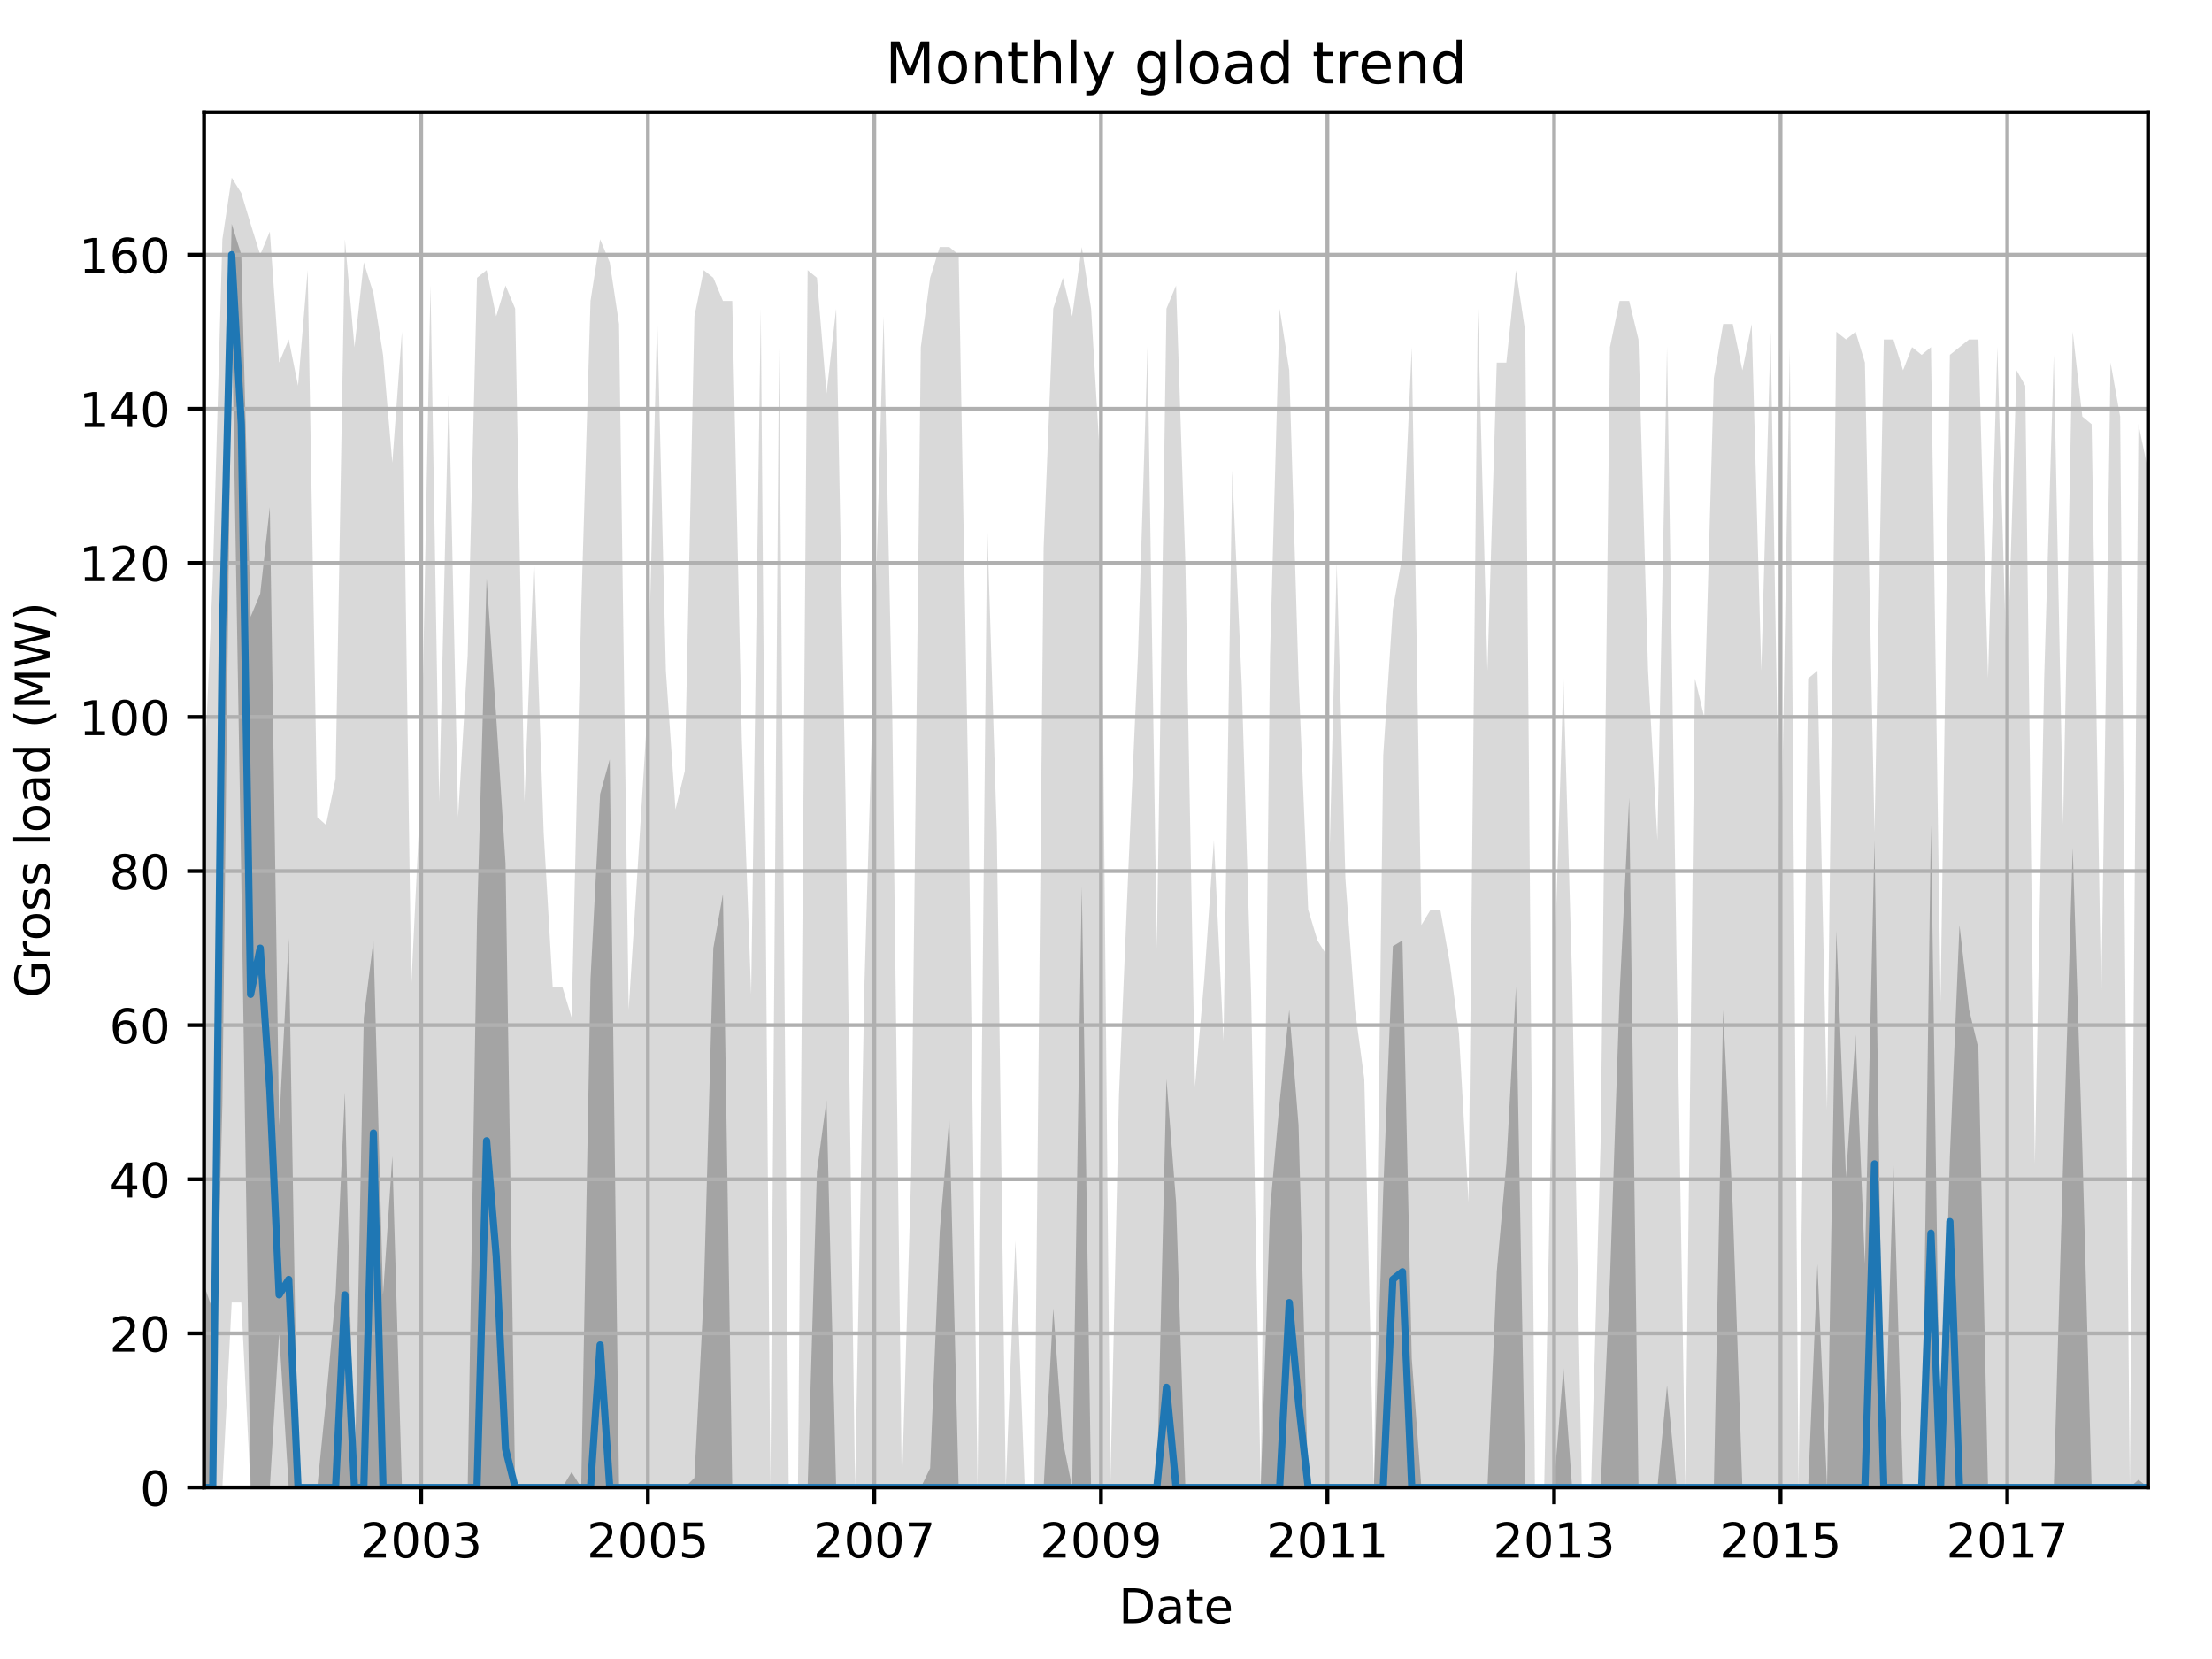 <?xml version="1.0" encoding="utf-8" standalone="no"?>
<!DOCTYPE svg PUBLIC "-//W3C//DTD SVG 1.1//EN"
  "http://www.w3.org/Graphics/SVG/1.1/DTD/svg11.dtd">
<!-- Created with matplotlib (http://matplotlib.org/) -->
<svg height="345.6pt" version="1.1" viewBox="0 0 460.8 345.6" width="460.8pt" xmlns="http://www.w3.org/2000/svg" xmlns:xlink="http://www.w3.org/1999/xlink">
 <defs>
  <style type="text/css">
*{stroke-linecap:butt;stroke-linejoin:round;}
  </style>
 </defs>
 <g id="figure_1">
  <g id="patch_1">
   <path d="M 0 345.6 
L 460.8 345.6 
L 460.8 0 
L 0 0 
z
" style="fill:none;"/>
  </g>
  <g id="axes_1">
   <g id="patch_2">
    <path d="M 42.511 309.863 
L 447.48 309.863 
L 447.48 23.365 
L 42.511 23.365 
z
" style="fill:none;"/>
   </g>
   <g id="PolyCollection_1">
    <path clip-path="url(#p9d3a739e97)" d="M 42.511 162.2 
L 42.511 309.863 
L 44.32 309.863 
L 46.323 309.863 
L 48.261 271.343 
L 50.264 271.343 
L 52.203 309.863 
L 54.205 309.863 
L 56.208 309.863 
L 58.147 309.863 
L 60.149 309.863 
L 62.088 309.863 
L 64.091 309.863 
L 66.094 309.863 
L 67.903 309.863 
L 69.905 309.863 
L 71.844 309.863 
L 73.847 309.863 
L 75.785 309.863 
L 77.788 309.863 
L 79.791 309.863 
L 81.729 309.863 
L 83.732 309.863 
L 85.67 309.863 
L 87.673 309.863 
L 89.676 309.863 
L 91.485 309.863 
L 93.488 309.863 
L 95.426 309.863 
L 97.429 309.863 
L 99.367 309.863 
L 101.37 309.863 
L 103.373 309.863 
L 105.311 309.863 
L 107.314 309.863 
L 109.252 309.863 
L 111.255 309.863 
L 113.258 309.863 
L 115.132 309.863 
L 117.135 309.863 
L 119.073 309.863 
L 121.076 309.863 
L 123.014 309.863 
L 125.017 309.863 
L 127.02 309.863 
L 128.958 309.863 
L 130.961 309.863 
L 132.899 309.863 
L 134.902 309.863 
L 136.905 309.863 
L 138.714 309.863 
L 140.717 309.863 
L 142.655 309.863 
L 144.658 309.863 
L 146.596 309.863 
L 148.599 309.863 
L 150.602 309.863 
L 152.54 309.863 
L 154.543 309.863 
L 156.481 309.863 
L 158.484 309.863 
L 160.487 309.863 
L 162.296 309.863 
L 164.299 309.863 
L 166.237 309.863 
L 168.24 309.863 
L 170.178 309.863 
L 172.181 309.863 
L 174.184 309.863 
L 176.123 309.863 
L 178.125 309.863 
L 180.064 309.863 
L 182.067 309.863 
L 184.069 309.863 
L 185.878 309.863 
L 187.881 309.863 
L 189.82 309.863 
L 191.822 309.863 
L 193.761 309.863 
L 195.764 309.863 
L 197.767 309.863 
L 199.705 309.863 
L 201.708 309.863 
L 203.646 309.863 
L 205.649 309.863 
L 207.652 309.863 
L 209.525 309.863 
L 211.528 309.863 
L 213.466 309.863 
L 215.469 309.863 
L 217.408 309.863 
L 219.41 309.863 
L 221.413 309.863 
L 223.352 309.863 
L 225.355 309.863 
L 227.293 309.863 
L 229.296 309.863 
L 231.299 309.863 
L 233.108 309.863 
L 235.11 309.863 
L 237.049 309.863 
L 239.052 309.863 
L 240.99 309.863 
L 242.993 309.863 
L 244.996 309.863 
L 246.934 309.863 
L 248.937 309.863 
L 250.875 309.863 
L 252.878 309.863 
L 254.881 309.863 
L 256.69 309.863 
L 258.693 309.863 
L 260.631 309.863 
L 262.634 309.863 
L 264.572 309.863 
L 266.575 309.863 
L 268.578 309.863 
L 270.516 309.863 
L 272.519 309.863 
L 274.457 309.863 
L 276.46 309.863 
L 278.463 309.863 
L 280.272 309.863 
L 282.275 309.863 
L 284.213 309.863 
L 286.216 309.863 
L 288.154 309.863 
L 290.157 309.863 
L 292.16 309.863 
L 294.098 309.863 
L 296.101 309.863 
L 298.04 309.863 
L 300.042 309.863 
L 302.045 309.863 
L 303.919 309.863 
L 305.922 309.863 
L 307.86 309.863 
L 309.863 309.863 
L 311.801 309.863 
L 313.804 309.863 
L 315.807 309.863 
L 317.745 309.863 
L 319.748 309.863 
L 321.686 309.863 
L 323.689 309.863 
L 325.692 309.863 
L 327.501 309.863 
L 329.504 309.863 
L 331.442 309.863 
L 333.445 309.863 
L 335.384 309.863 
L 337.386 309.863 
L 339.389 309.863 
L 341.328 309.863 
L 343.33 309.863 
L 345.269 309.863 
L 347.272 309.863 
L 349.274 309.863 
L 351.083 309.863 
L 353.086 309.863 
L 355.025 309.863 
L 357.028 309.863 
L 358.966 309.863 
L 360.969 309.863 
L 362.972 309.863 
L 364.91 309.863 
L 366.913 309.863 
L 368.851 309.863 
L 370.854 309.863 
L 372.857 309.863 
L 374.666 309.863 
L 376.669 309.863 
L 378.607 309.863 
L 380.61 309.863 
L 382.548 309.863 
L 384.551 309.863 
L 386.554 309.863 
L 388.492 309.863 
L 390.495 309.863 
L 392.433 309.863 
L 394.436 309.863 
L 396.439 309.863 
L 398.313 309.863 
L 400.315 309.863 
L 402.254 309.863 
L 404.257 309.863 
L 406.195 309.863 
L 408.198 309.863 
L 410.201 309.863 
L 412.139 309.863 
L 414.142 309.863 
L 416.08 309.863 
L 418.083 309.863 
L 420.086 309.863 
L 421.895 309.863 
L 423.898 309.863 
L 425.836 309.863 
L 427.839 309.863 
L 429.777 309.863 
L 431.78 309.863 
L 433.783 309.863 
L 435.721 309.863 
L 437.724 309.863 
L 439.662 309.863 
L 441.665 309.863 
L 443.668 309.863 
L 445.477 309.863 
L 447.48 309.863 
L 447.48 97.999 
L 447.48 97.999 
L 445.477 88.369 
L 443.668 309.863 
L 441.665 86.764 
L 439.662 75.529 
L 437.724 208.746 
L 435.721 88.369 
L 433.783 86.764 
L 431.78 69.109 
L 429.777 171.831 
L 427.839 73.924 
L 425.836 141.335 
L 423.898 242.452 
L 421.895 80.344 
L 420.086 77.134 
L 418.083 141.335 
L 416.08 72.319 
L 414.142 141.335 
L 412.139 70.714 
L 410.201 70.714 
L 408.198 72.319 
L 406.195 73.924 
L 404.257 208.746 
L 402.254 72.319 
L 400.315 73.924 
L 398.313 72.319 
L 396.439 77.134 
L 394.436 70.714 
L 392.433 70.714 
L 390.495 173.436 
L 388.492 75.529 
L 386.554 69.109 
L 384.551 70.714 
L 382.548 69.109 
L 380.61 231.217 
L 378.607 139.73 
L 376.669 141.335 
L 374.666 309.863 
L 372.857 72.319 
L 370.854 187.881 
L 368.851 69.109 
L 366.913 139.73 
L 364.91 67.503 
L 362.972 77.134 
L 360.969 67.503 
L 358.966 67.503 
L 357.028 78.739 
L 355.025 149.36 
L 353.086 141.335 
L 351.083 309.863 
L 349.274 200.721 
L 347.272 72.319 
L 345.269 175.041 
L 343.33 139.73 
L 341.328 70.714 
L 339.389 62.688 
L 337.386 62.688 
L 335.384 72.319 
L 333.445 237.637 
L 331.442 309.863 
L 329.504 309.863 
L 327.501 203.931 
L 325.692 141.335 
L 323.689 205.536 
L 321.686 309.863 
L 319.748 309.863 
L 317.745 69.109 
L 315.807 56.268 
L 313.804 75.529 
L 311.801 75.529 
L 309.863 139.73 
L 307.86 64.293 
L 305.922 250.477 
L 303.919 215.167 
L 302.045 200.721 
L 300.042 189.486 
L 298.04 189.486 
L 296.101 192.696 
L 294.098 72.319 
L 292.16 115.654 
L 290.157 126.89 
L 288.154 157.385 
L 286.216 309.863 
L 284.213 224.797 
L 282.275 210.351 
L 280.272 183.066 
L 278.463 117.26 
L 276.46 199.116 
L 274.457 195.906 
L 272.519 189.486 
L 270.516 141.335 
L 268.578 77.134 
L 266.575 64.293 
L 264.572 136.52 
L 262.634 309.863 
L 260.631 207.141 
L 258.693 142.94 
L 256.69 97.999 
L 254.881 216.772 
L 252.878 175.041 
L 250.875 203.931 
L 248.937 226.402 
L 246.934 117.26 
L 244.996 59.478 
L 242.993 64.293 
L 240.99 197.511 
L 239.052 72.319 
L 237.049 136.52 
L 235.11 179.856 
L 233.108 228.007 
L 231.299 309.863 
L 229.296 97.999 
L 227.293 64.293 
L 225.355 51.453 
L 223.352 65.898 
L 221.413 57.873 
L 219.41 64.293 
L 217.408 114.049 
L 215.469 309.863 
L 213.466 309.863 
L 211.528 258.502 
L 209.525 309.863 
L 207.652 173.436 
L 205.649 109.234 
L 203.646 309.863 
L 201.708 163.805 
L 199.705 53.058 
L 197.767 51.453 
L 195.764 51.453 
L 193.761 57.873 
L 191.822 72.319 
L 189.82 244.057 
L 187.881 309.863 
L 185.878 149.36 
L 184.069 65.898 
L 182.067 136.52 
L 180.064 205.536 
L 178.125 309.863 
L 176.123 165.411 
L 174.184 64.293 
L 172.181 81.949 
L 170.178 57.873 
L 168.24 56.268 
L 166.237 309.863 
L 164.299 309.863 
L 162.296 72.319 
L 160.487 309.863 
L 158.484 64.293 
L 156.481 207.141 
L 154.543 154.175 
L 152.54 62.688 
L 150.602 62.688 
L 148.599 57.873 
L 146.596 56.268 
L 144.658 65.898 
L 142.655 160.595 
L 140.717 168.621 
L 138.714 139.73 
L 136.905 65.898 
L 134.902 147.755 
L 132.899 179.856 
L 130.961 210.351 
L 128.958 67.503 
L 127.02 54.663 
L 125.017 49.848 
L 123.014 62.688 
L 121.076 126.89 
L 119.073 211.956 
L 117.135 205.536 
L 115.132 205.536 
L 113.258 173.436 
L 111.255 115.654 
L 109.252 167.016 
L 107.314 64.293 
L 105.311 59.478 
L 103.373 65.898 
L 101.37 56.268 
L 99.367 57.873 
L 97.429 136.52 
L 95.426 170.226 
L 93.488 80.344 
L 91.485 167.016 
L 89.676 59.478 
L 87.673 163.805 
L 85.67 205.536 
L 83.732 69.109 
L 81.729 96.394 
L 79.791 73.924 
L 77.788 61.083 
L 75.785 54.663 
L 73.847 72.319 
L 71.844 49.848 
L 69.905 162.2 
L 67.903 171.831 
L 66.094 170.226 
L 64.091 56.268 
L 62.088 80.344 
L 60.149 70.714 
L 58.147 75.529 
L 56.208 48.243 
L 54.205 53.058 
L 52.203 46.638 
L 50.264 40.218 
L 48.261 37.008 
L 46.323 49.848 
L 44.32 120.47 
L 42.511 162.2 
z
" style="fill:#808080;fill-opacity:0.3;"/>
   </g>
   <g id="PolyCollection_2">
    <path clip-path="url(#p9d3a739e97)" d="M 42.511 267.731 
L 42.511 309.863 
L 44.32 309.863 
L 46.323 230.013 
L 48.261 64.293 
L 50.264 183.066 
L 52.203 309.863 
L 54.205 309.863 
L 56.208 309.863 
L 58.147 277.763 
L 60.149 309.863 
L 62.088 309.863 
L 64.091 309.863 
L 66.094 309.863 
L 67.903 309.863 
L 69.905 309.863 
L 71.844 309.863 
L 73.847 309.863 
L 75.785 309.863 
L 77.788 309.863 
L 79.791 309.863 
L 81.729 309.863 
L 83.732 309.863 
L 85.67 309.863 
L 87.673 309.863 
L 89.676 309.863 
L 91.485 309.863 
L 93.488 309.863 
L 95.426 309.863 
L 97.429 309.863 
L 99.367 309.863 
L 101.37 309.863 
L 103.373 309.863 
L 105.311 309.863 
L 107.314 309.863 
L 109.252 309.863 
L 111.255 309.863 
L 113.258 309.863 
L 115.132 309.863 
L 117.135 309.863 
L 119.073 309.863 
L 121.076 309.863 
L 123.014 309.863 
L 125.017 309.863 
L 127.02 309.863 
L 128.958 309.863 
L 130.961 309.863 
L 132.899 309.863 
L 134.902 309.863 
L 136.905 309.863 
L 138.714 309.863 
L 140.717 309.863 
L 142.655 309.863 
L 144.658 309.863 
L 146.596 309.863 
L 148.599 309.863 
L 150.602 309.863 
L 152.54 309.863 
L 154.543 309.863 
L 156.481 309.863 
L 158.484 309.863 
L 160.487 309.863 
L 162.296 309.863 
L 164.299 309.863 
L 166.237 309.863 
L 168.24 309.863 
L 170.178 309.863 
L 172.181 309.863 
L 174.184 309.863 
L 176.123 309.863 
L 178.125 309.863 
L 180.064 309.863 
L 182.067 309.863 
L 184.069 309.863 
L 185.878 309.863 
L 187.881 309.863 
L 189.82 309.863 
L 191.822 309.863 
L 193.761 309.863 
L 195.764 309.863 
L 197.767 309.863 
L 199.705 309.863 
L 201.708 309.863 
L 203.646 309.863 
L 205.649 309.863 
L 207.652 309.863 
L 209.525 309.863 
L 211.528 309.863 
L 213.466 309.863 
L 215.469 309.863 
L 217.408 309.863 
L 219.41 309.863 
L 221.413 309.863 
L 223.352 309.863 
L 225.355 309.863 
L 227.293 309.863 
L 229.296 309.863 
L 231.299 309.863 
L 233.108 309.863 
L 235.11 309.863 
L 237.049 309.863 
L 239.052 309.863 
L 240.99 309.863 
L 242.993 309.863 
L 244.996 309.863 
L 246.934 309.863 
L 248.937 309.863 
L 250.875 309.863 
L 252.878 309.863 
L 254.881 309.863 
L 256.69 309.863 
L 258.693 309.863 
L 260.631 309.863 
L 262.634 309.863 
L 264.572 309.863 
L 266.575 309.863 
L 268.578 309.863 
L 270.516 309.863 
L 272.519 309.863 
L 274.457 309.863 
L 276.46 309.863 
L 278.463 309.863 
L 280.272 309.863 
L 282.275 309.863 
L 284.213 309.863 
L 286.216 309.863 
L 288.154 309.863 
L 290.157 309.863 
L 292.16 309.863 
L 294.098 309.863 
L 296.101 309.863 
L 298.04 309.863 
L 300.042 309.863 
L 302.045 309.863 
L 303.919 309.863 
L 305.922 309.863 
L 307.86 309.863 
L 309.863 309.863 
L 311.801 309.863 
L 313.804 309.863 
L 315.807 309.863 
L 317.745 309.863 
L 319.748 309.863 
L 321.686 309.863 
L 323.689 309.863 
L 325.692 309.863 
L 327.501 309.863 
L 329.504 309.863 
L 331.442 309.863 
L 333.445 309.863 
L 335.384 309.863 
L 337.386 309.863 
L 339.389 309.863 
L 341.328 309.863 
L 343.33 309.863 
L 345.269 309.863 
L 347.272 309.863 
L 349.274 309.863 
L 351.083 309.863 
L 353.086 309.863 
L 355.025 309.863 
L 357.028 309.863 
L 358.966 309.863 
L 360.969 309.863 
L 362.972 309.863 
L 364.91 309.863 
L 366.913 309.863 
L 368.851 309.863 
L 370.854 309.863 
L 372.857 309.863 
L 374.666 309.863 
L 376.669 309.863 
L 378.607 309.863 
L 380.61 309.863 
L 382.548 309.863 
L 384.551 309.863 
L 386.554 309.863 
L 388.492 309.863 
L 390.495 309.863 
L 392.433 309.863 
L 394.436 309.863 
L 396.439 309.863 
L 398.313 309.863 
L 400.315 309.863 
L 402.254 309.863 
L 404.257 309.863 
L 406.195 309.863 
L 408.198 309.863 
L 410.201 309.863 
L 412.139 309.863 
L 414.142 309.863 
L 416.08 309.863 
L 418.083 309.863 
L 420.086 309.863 
L 421.895 309.863 
L 423.898 309.863 
L 425.836 309.863 
L 427.839 309.863 
L 429.777 309.863 
L 431.78 309.863 
L 433.783 309.863 
L 435.721 309.863 
L 437.724 309.863 
L 439.662 309.863 
L 441.665 309.863 
L 443.668 309.863 
L 445.477 309.863 
L 447.48 309.863 
L 447.48 309.863 
L 447.48 309.863 
L 445.477 308.258 
L 443.668 309.863 
L 441.665 309.863 
L 439.662 309.863 
L 437.724 309.863 
L 435.721 309.863 
L 433.783 239.242 
L 431.78 176.646 
L 429.777 242.452 
L 427.839 309.863 
L 425.836 309.863 
L 423.898 309.863 
L 421.895 309.863 
L 420.086 309.863 
L 418.083 309.863 
L 416.08 309.863 
L 414.142 309.863 
L 412.139 218.377 
L 410.201 210.351 
L 408.198 192.696 
L 406.195 240.847 
L 404.257 309.863 
L 402.254 171.831 
L 400.315 309.863 
L 398.313 309.863 
L 396.439 309.863 
L 394.436 242.452 
L 392.433 309.863 
L 390.495 175.041 
L 388.492 263.318 
L 386.554 215.568 
L 384.551 245.261 
L 382.548 193.9 
L 380.61 309.863 
L 378.607 263.318 
L 376.669 309.863 
L 374.666 309.863 
L 372.857 309.863 
L 370.854 309.863 
L 368.851 309.863 
L 366.913 309.863 
L 364.91 309.863 
L 362.972 309.863 
L 360.969 251.681 
L 358.966 210.351 
L 357.028 309.863 
L 355.025 309.863 
L 353.086 309.863 
L 351.083 309.863 
L 349.274 309.863 
L 347.272 288.597 
L 345.269 309.863 
L 343.33 309.863 
L 341.328 309.863 
L 339.389 166.213 
L 337.386 207.141 
L 335.384 266.528 
L 333.445 309.863 
L 331.442 309.863 
L 329.504 309.863 
L 327.501 309.863 
L 325.692 284.985 
L 323.689 309.863 
L 321.686 309.863 
L 319.748 309.863 
L 317.745 309.863 
L 315.807 205.536 
L 313.804 242.452 
L 311.801 264.923 
L 309.863 309.863 
L 307.86 309.863 
L 305.922 309.863 
L 303.919 309.863 
L 302.045 309.863 
L 300.042 309.863 
L 298.04 309.863 
L 296.101 309.863 
L 294.098 282.979 
L 292.16 195.906 
L 290.157 197.11 
L 288.154 248.07 
L 286.216 309.863 
L 284.213 309.863 
L 282.275 309.863 
L 280.272 309.863 
L 278.463 309.863 
L 276.46 309.863 
L 274.457 309.863 
L 272.519 309.863 
L 270.516 234.427 
L 268.578 210.351 
L 266.575 229.612 
L 264.572 252.082 
L 262.634 309.863 
L 260.631 309.863 
L 258.693 309.863 
L 256.69 309.863 
L 254.881 309.863 
L 252.878 309.863 
L 250.875 309.863 
L 248.937 309.863 
L 246.934 309.863 
L 244.996 250.477 
L 242.993 224.797 
L 240.99 309.863 
L 239.052 309.863 
L 237.049 309.863 
L 235.11 309.863 
L 233.108 309.863 
L 231.299 309.863 
L 229.296 309.863 
L 227.293 309.863 
L 225.355 184.671 
L 223.352 309.863 
L 221.413 300.233 
L 219.41 272.546 
L 217.408 309.863 
L 215.469 309.863 
L 213.466 309.863 
L 211.528 309.863 
L 209.525 309.863 
L 207.652 309.863 
L 205.649 309.863 
L 203.646 309.863 
L 201.708 309.863 
L 199.705 309.863 
L 197.767 232.822 
L 195.764 256.496 
L 193.761 305.851 
L 191.822 309.863 
L 189.82 309.863 
L 187.881 309.863 
L 185.878 309.863 
L 184.069 309.863 
L 182.067 309.863 
L 180.064 309.863 
L 178.125 309.863 
L 176.123 309.863 
L 174.184 309.863 
L 172.181 229.211 
L 170.178 244.057 
L 168.24 309.863 
L 166.237 309.863 
L 164.299 309.863 
L 162.296 309.863 
L 160.487 309.863 
L 158.484 309.863 
L 156.481 309.863 
L 154.543 309.863 
L 152.54 309.863 
L 150.602 186.276 
L 148.599 197.511 
L 146.596 269.738 
L 144.658 307.857 
L 142.655 309.863 
L 140.717 309.863 
L 138.714 309.863 
L 136.905 309.863 
L 134.902 309.863 
L 132.899 309.863 
L 130.961 309.863 
L 128.958 309.863 
L 127.02 158.188 
L 125.017 165.411 
L 123.014 203.931 
L 121.076 309.863 
L 119.073 306.653 
L 117.135 309.863 
L 115.132 309.863 
L 113.258 309.863 
L 111.255 309.863 
L 109.252 309.863 
L 107.314 309.863 
L 105.311 179.856 
L 103.373 149.36 
L 101.37 120.47 
L 99.367 191.894 
L 97.429 309.863 
L 95.426 309.863 
L 93.488 309.863 
L 91.485 309.863 
L 89.676 309.863 
L 87.673 309.863 
L 85.67 309.863 
L 83.732 309.863 
L 81.729 240.847 
L 79.791 269.738 
L 77.788 195.906 
L 75.785 211.956 
L 73.847 309.863 
L 71.844 227.606 
L 69.905 269.738 
L 67.903 291.807 
L 66.094 309.863 
L 64.091 309.863 
L 62.088 309.863 
L 60.149 195.505 
L 58.147 234.427 
L 56.208 105.623 
L 54.205 123.68 
L 52.203 128.495 
L 50.264 53.058 
L 48.261 46.638 
L 46.323 125.285 
L 44.32 272.948 
L 42.511 267.731 
z
" style="fill:#808080;fill-opacity:0.6;"/>
   </g>
   <g id="matplotlib.axis_1">
    <g id="xtick_1">
     <g id="line2d_1">
      <path clip-path="url(#p9d3a739e97)" d="M 87.737 309.863 
L 87.737 23.365 
" style="fill:none;stroke:#b0b0b0;stroke-linecap:square;stroke-width:0.8;"/>
     </g>
     <g id="line2d_2">
      <defs>
       <path d="M 0 0 
L 0 3.5 
" id="m245775c406" style="stroke:#000000;stroke-width:0.8;"/>
      </defs>
      <g>
       <use style="stroke:#000000;stroke-width:0.8;" x="87.737" xlink:href="#m245775c406" y="309.863"/>
      </g>
     </g>
     <g id="text_1">
      <!-- 2003 -->
      <defs>
       <path d="M 19.188 8.297 
L 53.609 8.297 
L 53.609 0 
L 7.328 0 
L 7.328 8.297 
Q 12.938 14.109 22.625 23.891 
Q 32.328 33.688 34.812 36.531 
Q 39.547 41.844 41.422 45.531 
Q 43.312 49.219 43.312 52.781 
Q 43.312 58.594 39.234 62.25 
Q 35.156 65.922 28.609 65.922 
Q 23.969 65.922 18.812 64.312 
Q 13.672 62.703 7.812 59.422 
L 7.812 69.391 
Q 13.766 71.781 18.938 73 
Q 24.125 74.219 28.422 74.219 
Q 39.75 74.219 46.484 68.547 
Q 53.219 62.891 53.219 53.422 
Q 53.219 48.922 51.531 44.891 
Q 49.859 40.875 45.406 35.406 
Q 44.188 33.984 37.641 27.219 
Q 31.109 20.453 19.188 8.297 
z
" id="DejaVuSans-32"/>
       <path d="M 31.781 66.406 
Q 24.172 66.406 20.328 58.906 
Q 16.5 51.422 16.5 36.375 
Q 16.5 21.391 20.328 13.891 
Q 24.172 6.391 31.781 6.391 
Q 39.453 6.391 43.281 13.891 
Q 47.125 21.391 47.125 36.375 
Q 47.125 51.422 43.281 58.906 
Q 39.453 66.406 31.781 66.406 
z
M 31.781 74.219 
Q 44.047 74.219 50.516 64.516 
Q 56.984 54.828 56.984 36.375 
Q 56.984 17.969 50.516 8.266 
Q 44.047 -1.422 31.781 -1.422 
Q 19.531 -1.422 13.062 8.266 
Q 6.594 17.969 6.594 36.375 
Q 6.594 54.828 13.062 64.516 
Q 19.531 74.219 31.781 74.219 
z
" id="DejaVuSans-30"/>
       <path d="M 40.578 39.312 
Q 47.656 37.797 51.625 33 
Q 55.609 28.219 55.609 21.188 
Q 55.609 10.406 48.188 4.484 
Q 40.766 -1.422 27.094 -1.422 
Q 22.516 -1.422 17.656 -0.516 
Q 12.797 0.391 7.625 2.203 
L 7.625 11.719 
Q 11.719 9.328 16.594 8.109 
Q 21.484 6.891 26.812 6.891 
Q 36.078 6.891 40.938 10.547 
Q 45.797 14.203 45.797 21.188 
Q 45.797 27.641 41.281 31.266 
Q 36.766 34.906 28.719 34.906 
L 20.219 34.906 
L 20.219 43.016 
L 29.109 43.016 
Q 36.375 43.016 40.234 45.922 
Q 44.094 48.828 44.094 54.297 
Q 44.094 59.906 40.109 62.906 
Q 36.141 65.922 28.719 65.922 
Q 24.656 65.922 20.016 65.031 
Q 15.375 64.156 9.812 62.312 
L 9.812 71.094 
Q 15.438 72.656 20.344 73.438 
Q 25.25 74.219 29.594 74.219 
Q 40.828 74.219 47.359 69.109 
Q 53.906 64.016 53.906 55.328 
Q 53.906 49.266 50.438 45.094 
Q 46.969 40.922 40.578 39.312 
z
" id="DejaVuSans-33"/>
      </defs>
      <g transform="translate(75.012 324.462)scale(0.1 -0.1)">
       <use xlink:href="#DejaVuSans-32"/>
       <use x="63.623" xlink:href="#DejaVuSans-30"/>
       <use x="127.246" xlink:href="#DejaVuSans-30"/>
       <use x="190.869" xlink:href="#DejaVuSans-33"/>
      </g>
     </g>
    </g>
    <g id="xtick_2">
     <g id="line2d_3">
      <path clip-path="url(#p9d3a739e97)" d="M 134.967 309.863 
L 134.967 23.365 
" style="fill:none;stroke:#b0b0b0;stroke-linecap:square;stroke-width:0.8;"/>
     </g>
     <g id="line2d_4">
      <g>
       <use style="stroke:#000000;stroke-width:0.8;" x="134.967" xlink:href="#m245775c406" y="309.863"/>
      </g>
     </g>
     <g id="text_2">
      <!-- 2005 -->
      <defs>
       <path d="M 10.797 72.906 
L 49.516 72.906 
L 49.516 64.594 
L 19.828 64.594 
L 19.828 46.734 
Q 21.969 47.469 24.109 47.828 
Q 26.266 48.188 28.422 48.188 
Q 40.625 48.188 47.75 41.5 
Q 54.891 34.812 54.891 23.391 
Q 54.891 11.625 47.562 5.094 
Q 40.234 -1.422 26.906 -1.422 
Q 22.312 -1.422 17.547 -0.641 
Q 12.797 0.141 7.719 1.703 
L 7.719 11.625 
Q 12.109 9.234 16.797 8.062 
Q 21.484 6.891 26.703 6.891 
Q 35.156 6.891 40.078 11.328 
Q 45.016 15.766 45.016 23.391 
Q 45.016 31 40.078 35.438 
Q 35.156 39.891 26.703 39.891 
Q 22.75 39.891 18.812 39.016 
Q 14.891 38.141 10.797 36.281 
z
" id="DejaVuSans-35"/>
      </defs>
      <g transform="translate(122.242 324.462)scale(0.1 -0.1)">
       <use xlink:href="#DejaVuSans-32"/>
       <use x="63.623" xlink:href="#DejaVuSans-30"/>
       <use x="127.246" xlink:href="#DejaVuSans-30"/>
       <use x="190.869" xlink:href="#DejaVuSans-35"/>
      </g>
     </g>
    </g>
    <g id="xtick_3">
     <g id="line2d_5">
      <path clip-path="url(#p9d3a739e97)" d="M 182.131 309.863 
L 182.131 23.365 
" style="fill:none;stroke:#b0b0b0;stroke-linecap:square;stroke-width:0.8;"/>
     </g>
     <g id="line2d_6">
      <g>
       <use style="stroke:#000000;stroke-width:0.8;" x="182.131" xlink:href="#m245775c406" y="309.863"/>
      </g>
     </g>
     <g id="text_3">
      <!-- 2007 -->
      <defs>
       <path d="M 8.203 72.906 
L 55.078 72.906 
L 55.078 68.703 
L 28.609 0 
L 18.312 0 
L 43.219 64.594 
L 8.203 64.594 
z
" id="DejaVuSans-37"/>
      </defs>
      <g transform="translate(169.406 324.462)scale(0.1 -0.1)">
       <use xlink:href="#DejaVuSans-32"/>
       <use x="63.623" xlink:href="#DejaVuSans-30"/>
       <use x="127.246" xlink:href="#DejaVuSans-30"/>
       <use x="190.869" xlink:href="#DejaVuSans-37"/>
      </g>
     </g>
    </g>
    <g id="xtick_4">
     <g id="line2d_7">
      <path clip-path="url(#p9d3a739e97)" d="M 229.36 309.863 
L 229.36 23.365 
" style="fill:none;stroke:#b0b0b0;stroke-linecap:square;stroke-width:0.8;"/>
     </g>
     <g id="line2d_8">
      <g>
       <use style="stroke:#000000;stroke-width:0.8;" x="229.36" xlink:href="#m245775c406" y="309.863"/>
      </g>
     </g>
     <g id="text_4">
      <!-- 2009 -->
      <defs>
       <path d="M 10.984 1.516 
L 10.984 10.5 
Q 14.703 8.734 18.5 7.812 
Q 22.312 6.891 25.984 6.891 
Q 35.75 6.891 40.891 13.453 
Q 46.047 20.016 46.781 33.406 
Q 43.953 29.203 39.594 26.953 
Q 35.25 24.703 29.984 24.703 
Q 19.047 24.703 12.672 31.312 
Q 6.297 37.938 6.297 49.422 
Q 6.297 60.641 12.938 67.422 
Q 19.578 74.219 30.609 74.219 
Q 43.266 74.219 49.922 64.516 
Q 56.594 54.828 56.594 36.375 
Q 56.594 19.141 48.406 8.859 
Q 40.234 -1.422 26.422 -1.422 
Q 22.703 -1.422 18.891 -0.688 
Q 15.094 0.047 10.984 1.516 
z
M 30.609 32.422 
Q 37.25 32.422 41.125 36.953 
Q 45.016 41.5 45.016 49.422 
Q 45.016 57.281 41.125 61.844 
Q 37.25 66.406 30.609 66.406 
Q 23.969 66.406 20.094 61.844 
Q 16.219 57.281 16.219 49.422 
Q 16.219 41.5 20.094 36.953 
Q 23.969 32.422 30.609 32.422 
z
" id="DejaVuSans-39"/>
      </defs>
      <g transform="translate(216.635 324.462)scale(0.1 -0.1)">
       <use xlink:href="#DejaVuSans-32"/>
       <use x="63.623" xlink:href="#DejaVuSans-30"/>
       <use x="127.246" xlink:href="#DejaVuSans-30"/>
       <use x="190.869" xlink:href="#DejaVuSans-39"/>
      </g>
     </g>
    </g>
    <g id="xtick_5">
     <g id="line2d_9">
      <path clip-path="url(#p9d3a739e97)" d="M 276.525 309.863 
L 276.525 23.365 
" style="fill:none;stroke:#b0b0b0;stroke-linecap:square;stroke-width:0.8;"/>
     </g>
     <g id="line2d_10">
      <g>
       <use style="stroke:#000000;stroke-width:0.8;" x="276.525" xlink:href="#m245775c406" y="309.863"/>
      </g>
     </g>
     <g id="text_5">
      <!-- 2011 -->
      <defs>
       <path d="M 12.406 8.297 
L 28.516 8.297 
L 28.516 63.922 
L 10.984 60.406 
L 10.984 69.391 
L 28.422 72.906 
L 38.281 72.906 
L 38.281 8.297 
L 54.391 8.297 
L 54.391 0 
L 12.406 0 
z
" id="DejaVuSans-31"/>
      </defs>
      <g transform="translate(263.8 324.462)scale(0.1 -0.1)">
       <use xlink:href="#DejaVuSans-32"/>
       <use x="63.623" xlink:href="#DejaVuSans-30"/>
       <use x="127.246" xlink:href="#DejaVuSans-31"/>
       <use x="190.869" xlink:href="#DejaVuSans-31"/>
      </g>
     </g>
    </g>
    <g id="xtick_6">
     <g id="line2d_11">
      <path clip-path="url(#p9d3a739e97)" d="M 323.754 309.863 
L 323.754 23.365 
" style="fill:none;stroke:#b0b0b0;stroke-linecap:square;stroke-width:0.8;"/>
     </g>
     <g id="line2d_12">
      <g>
       <use style="stroke:#000000;stroke-width:0.8;" x="323.754" xlink:href="#m245775c406" y="309.863"/>
      </g>
     </g>
     <g id="text_6">
      <!-- 2013 -->
      <g transform="translate(311.029 324.462)scale(0.1 -0.1)">
       <use xlink:href="#DejaVuSans-32"/>
       <use x="63.623" xlink:href="#DejaVuSans-30"/>
       <use x="127.246" xlink:href="#DejaVuSans-31"/>
       <use x="190.869" xlink:href="#DejaVuSans-33"/>
      </g>
     </g>
    </g>
    <g id="xtick_7">
     <g id="line2d_13">
      <path clip-path="url(#p9d3a739e97)" d="M 370.918 309.863 
L 370.918 23.365 
" style="fill:none;stroke:#b0b0b0;stroke-linecap:square;stroke-width:0.8;"/>
     </g>
     <g id="line2d_14">
      <g>
       <use style="stroke:#000000;stroke-width:0.8;" x="370.918" xlink:href="#m245775c406" y="309.863"/>
      </g>
     </g>
     <g id="text_7">
      <!-- 2015 -->
      <g transform="translate(358.193 324.462)scale(0.1 -0.1)">
       <use xlink:href="#DejaVuSans-32"/>
       <use x="63.623" xlink:href="#DejaVuSans-30"/>
       <use x="127.246" xlink:href="#DejaVuSans-31"/>
       <use x="190.869" xlink:href="#DejaVuSans-35"/>
      </g>
     </g>
    </g>
    <g id="xtick_8">
     <g id="line2d_15">
      <path clip-path="url(#p9d3a739e97)" d="M 418.148 309.863 
L 418.148 23.365 
" style="fill:none;stroke:#b0b0b0;stroke-linecap:square;stroke-width:0.8;"/>
     </g>
     <g id="line2d_16">
      <g>
       <use style="stroke:#000000;stroke-width:0.8;" x="418.148" xlink:href="#m245775c406" y="309.863"/>
      </g>
     </g>
     <g id="text_8">
      <!-- 2017 -->
      <g transform="translate(405.423 324.462)scale(0.1 -0.1)">
       <use xlink:href="#DejaVuSans-32"/>
       <use x="63.623" xlink:href="#DejaVuSans-30"/>
       <use x="127.246" xlink:href="#DejaVuSans-31"/>
       <use x="190.869" xlink:href="#DejaVuSans-37"/>
      </g>
     </g>
    </g>
    <g id="text_9">
     <!-- Date -->
     <defs>
      <path d="M 19.672 64.797 
L 19.672 8.109 
L 31.594 8.109 
Q 46.688 8.109 53.688 14.938 
Q 60.688 21.781 60.688 36.531 
Q 60.688 51.172 53.688 57.984 
Q 46.688 64.797 31.594 64.797 
z
M 9.812 72.906 
L 30.078 72.906 
Q 51.266 72.906 61.172 64.094 
Q 71.094 55.281 71.094 36.531 
Q 71.094 17.672 61.125 8.828 
Q 51.172 0 30.078 0 
L 9.812 0 
z
" id="DejaVuSans-44"/>
      <path d="M 34.281 27.484 
Q 23.391 27.484 19.188 25 
Q 14.984 22.516 14.984 16.5 
Q 14.984 11.719 18.141 8.906 
Q 21.297 6.109 26.703 6.109 
Q 34.188 6.109 38.703 11.406 
Q 43.219 16.703 43.219 25.484 
L 43.219 27.484 
z
M 52.203 31.203 
L 52.203 0 
L 43.219 0 
L 43.219 8.297 
Q 40.141 3.328 35.547 0.953 
Q 30.953 -1.422 24.312 -1.422 
Q 15.922 -1.422 10.953 3.297 
Q 6 8.016 6 15.922 
Q 6 25.141 12.172 29.828 
Q 18.359 34.516 30.609 34.516 
L 43.219 34.516 
L 43.219 35.406 
Q 43.219 41.609 39.141 45 
Q 35.062 48.391 27.688 48.391 
Q 23 48.391 18.547 47.266 
Q 14.109 46.141 10.016 43.891 
L 10.016 52.203 
Q 14.938 54.109 19.578 55.047 
Q 24.219 56 28.609 56 
Q 40.484 56 46.344 49.844 
Q 52.203 43.703 52.203 31.203 
z
" id="DejaVuSans-61"/>
      <path d="M 18.312 70.219 
L 18.312 54.688 
L 36.812 54.688 
L 36.812 47.703 
L 18.312 47.703 
L 18.312 18.016 
Q 18.312 11.328 20.141 9.422 
Q 21.969 7.516 27.594 7.516 
L 36.812 7.516 
L 36.812 0 
L 27.594 0 
Q 17.188 0 13.234 3.875 
Q 9.281 7.766 9.281 18.016 
L 9.281 47.703 
L 2.688 47.703 
L 2.688 54.688 
L 9.281 54.688 
L 9.281 70.219 
z
" id="DejaVuSans-74"/>
      <path d="M 56.203 29.594 
L 56.203 25.203 
L 14.891 25.203 
Q 15.484 15.922 20.484 11.062 
Q 25.484 6.203 34.422 6.203 
Q 39.594 6.203 44.453 7.469 
Q 49.312 8.734 54.109 11.281 
L 54.109 2.781 
Q 49.266 0.734 44.188 -0.344 
Q 39.109 -1.422 33.891 -1.422 
Q 20.797 -1.422 13.156 6.188 
Q 5.516 13.812 5.516 26.812 
Q 5.516 40.234 12.766 48.109 
Q 20.016 56 32.328 56 
Q 43.359 56 49.781 48.891 
Q 56.203 41.797 56.203 29.594 
z
M 47.219 32.234 
Q 47.125 39.594 43.094 43.984 
Q 39.062 48.391 32.422 48.391 
Q 24.906 48.391 20.391 44.141 
Q 15.875 39.891 15.188 32.172 
z
" id="DejaVuSans-65"/>
     </defs>
     <g transform="translate(233.045 338.14)scale(0.1 -0.1)">
      <use xlink:href="#DejaVuSans-44"/>
      <use x="77.002" xlink:href="#DejaVuSans-61"/>
      <use x="138.281" xlink:href="#DejaVuSans-74"/>
      <use x="177.49" xlink:href="#DejaVuSans-65"/>
     </g>
    </g>
   </g>
   <g id="matplotlib.axis_2">
    <g id="ytick_1">
     <g id="line2d_17">
      <path clip-path="url(#p9d3a739e97)" d="M 42.511 309.863 
L 447.48 309.863 
" style="fill:none;stroke:#b0b0b0;stroke-linecap:square;stroke-width:0.8;"/>
     </g>
     <g id="line2d_18">
      <defs>
       <path d="M 0 0 
L -3.5 0 
" id="m484643f6dc" style="stroke:#000000;stroke-width:0.8;"/>
      </defs>
      <g>
       <use style="stroke:#000000;stroke-width:0.8;" x="42.511" xlink:href="#m484643f6dc" y="309.863"/>
      </g>
     </g>
     <g id="text_10">
      <!-- 0 -->
      <g transform="translate(29.149 313.663)scale(0.1 -0.1)">
       <use xlink:href="#DejaVuSans-30"/>
      </g>
     </g>
    </g>
    <g id="ytick_2">
     <g id="line2d_19">
      <path clip-path="url(#p9d3a739e97)" d="M 42.511 277.763 
L 447.48 277.763 
" style="fill:none;stroke:#b0b0b0;stroke-linecap:square;stroke-width:0.8;"/>
     </g>
     <g id="line2d_20">
      <g>
       <use style="stroke:#000000;stroke-width:0.8;" x="42.511" xlink:href="#m484643f6dc" y="277.763"/>
      </g>
     </g>
     <g id="text_11">
      <!-- 20 -->
      <g transform="translate(22.786 281.562)scale(0.1 -0.1)">
       <use xlink:href="#DejaVuSans-32"/>
       <use x="63.623" xlink:href="#DejaVuSans-30"/>
      </g>
     </g>
    </g>
    <g id="ytick_3">
     <g id="line2d_21">
      <path clip-path="url(#p9d3a739e97)" d="M 42.511 245.662 
L 447.48 245.662 
" style="fill:none;stroke:#b0b0b0;stroke-linecap:square;stroke-width:0.8;"/>
     </g>
     <g id="line2d_22">
      <g>
       <use style="stroke:#000000;stroke-width:0.8;" x="42.511" xlink:href="#m484643f6dc" y="245.662"/>
      </g>
     </g>
     <g id="text_12">
      <!-- 40 -->
      <defs>
       <path d="M 37.797 64.312 
L 12.891 25.391 
L 37.797 25.391 
z
M 35.203 72.906 
L 47.609 72.906 
L 47.609 25.391 
L 58.016 25.391 
L 58.016 17.188 
L 47.609 17.188 
L 47.609 0 
L 37.797 0 
L 37.797 17.188 
L 4.891 17.188 
L 4.891 26.703 
z
" id="DejaVuSans-34"/>
      </defs>
      <g transform="translate(22.786 249.461)scale(0.1 -0.1)">
       <use xlink:href="#DejaVuSans-34"/>
       <use x="63.623" xlink:href="#DejaVuSans-30"/>
      </g>
     </g>
    </g>
    <g id="ytick_4">
     <g id="line2d_23">
      <path clip-path="url(#p9d3a739e97)" d="M 42.511 213.561 
L 447.48 213.561 
" style="fill:none;stroke:#b0b0b0;stroke-linecap:square;stroke-width:0.8;"/>
     </g>
     <g id="line2d_24">
      <g>
       <use style="stroke:#000000;stroke-width:0.8;" x="42.511" xlink:href="#m484643f6dc" y="213.561"/>
      </g>
     </g>
     <g id="text_13">
      <!-- 60 -->
      <defs>
       <path d="M 33.016 40.375 
Q 26.375 40.375 22.484 35.828 
Q 18.609 31.297 18.609 23.391 
Q 18.609 15.531 22.484 10.953 
Q 26.375 6.391 33.016 6.391 
Q 39.656 6.391 43.531 10.953 
Q 47.406 15.531 47.406 23.391 
Q 47.406 31.297 43.531 35.828 
Q 39.656 40.375 33.016 40.375 
z
M 52.594 71.297 
L 52.594 62.312 
Q 48.875 64.062 45.094 64.984 
Q 41.312 65.922 37.594 65.922 
Q 27.828 65.922 22.672 59.328 
Q 17.531 52.734 16.797 39.406 
Q 19.672 43.656 24.016 45.922 
Q 28.375 48.188 33.594 48.188 
Q 44.578 48.188 50.953 41.516 
Q 57.328 34.859 57.328 23.391 
Q 57.328 12.156 50.688 5.359 
Q 44.047 -1.422 33.016 -1.422 
Q 20.359 -1.422 13.672 8.266 
Q 6.984 17.969 6.984 36.375 
Q 6.984 53.656 15.188 63.938 
Q 23.391 74.219 37.203 74.219 
Q 40.922 74.219 44.703 73.484 
Q 48.484 72.75 52.594 71.297 
z
" id="DejaVuSans-36"/>
      </defs>
      <g transform="translate(22.786 217.361)scale(0.1 -0.1)">
       <use xlink:href="#DejaVuSans-36"/>
       <use x="63.623" xlink:href="#DejaVuSans-30"/>
      </g>
     </g>
    </g>
    <g id="ytick_5">
     <g id="line2d_25">
      <path clip-path="url(#p9d3a739e97)" d="M 42.511 181.461 
L 447.48 181.461 
" style="fill:none;stroke:#b0b0b0;stroke-linecap:square;stroke-width:0.8;"/>
     </g>
     <g id="line2d_26">
      <g>
       <use style="stroke:#000000;stroke-width:0.8;" x="42.511" xlink:href="#m484643f6dc" y="181.461"/>
      </g>
     </g>
     <g id="text_14">
      <!-- 80 -->
      <defs>
       <path d="M 31.781 34.625 
Q 24.75 34.625 20.719 30.859 
Q 16.703 27.094 16.703 20.516 
Q 16.703 13.922 20.719 10.156 
Q 24.75 6.391 31.781 6.391 
Q 38.812 6.391 42.859 10.172 
Q 46.922 13.969 46.922 20.516 
Q 46.922 27.094 42.891 30.859 
Q 38.875 34.625 31.781 34.625 
z
M 21.922 38.812 
Q 15.578 40.375 12.031 44.719 
Q 8.5 49.078 8.5 55.328 
Q 8.5 64.062 14.719 69.141 
Q 20.953 74.219 31.781 74.219 
Q 42.672 74.219 48.875 69.141 
Q 55.078 64.062 55.078 55.328 
Q 55.078 49.078 51.531 44.719 
Q 48 40.375 41.703 38.812 
Q 48.828 37.156 52.797 32.312 
Q 56.781 27.484 56.781 20.516 
Q 56.781 9.906 50.312 4.234 
Q 43.844 -1.422 31.781 -1.422 
Q 19.734 -1.422 13.25 4.234 
Q 6.781 9.906 6.781 20.516 
Q 6.781 27.484 10.781 32.312 
Q 14.797 37.156 21.922 38.812 
z
M 18.312 54.391 
Q 18.312 48.734 21.844 45.562 
Q 25.391 42.391 31.781 42.391 
Q 38.141 42.391 41.719 45.562 
Q 45.312 48.734 45.312 54.391 
Q 45.312 60.062 41.719 63.234 
Q 38.141 66.406 31.781 66.406 
Q 25.391 66.406 21.844 63.234 
Q 18.312 60.062 18.312 54.391 
z
" id="DejaVuSans-38"/>
      </defs>
      <g transform="translate(22.786 185.26)scale(0.1 -0.1)">
       <use xlink:href="#DejaVuSans-38"/>
       <use x="63.623" xlink:href="#DejaVuSans-30"/>
      </g>
     </g>
    </g>
    <g id="ytick_6">
     <g id="line2d_27">
      <path clip-path="url(#p9d3a739e97)" d="M 42.511 149.36 
L 447.48 149.36 
" style="fill:none;stroke:#b0b0b0;stroke-linecap:square;stroke-width:0.8;"/>
     </g>
     <g id="line2d_28">
      <g>
       <use style="stroke:#000000;stroke-width:0.8;" x="42.511" xlink:href="#m484643f6dc" y="149.36"/>
      </g>
     </g>
     <g id="text_15">
      <!-- 100 -->
      <g transform="translate(16.424 153.159)scale(0.1 -0.1)">
       <use xlink:href="#DejaVuSans-31"/>
       <use x="63.623" xlink:href="#DejaVuSans-30"/>
       <use x="127.246" xlink:href="#DejaVuSans-30"/>
      </g>
     </g>
    </g>
    <g id="ytick_7">
     <g id="line2d_29">
      <path clip-path="url(#p9d3a739e97)" d="M 42.511 117.26 
L 447.48 117.26 
" style="fill:none;stroke:#b0b0b0;stroke-linecap:square;stroke-width:0.8;"/>
     </g>
     <g id="line2d_30">
      <g>
       <use style="stroke:#000000;stroke-width:0.8;" x="42.511" xlink:href="#m484643f6dc" y="117.26"/>
      </g>
     </g>
     <g id="text_16">
      <!-- 120 -->
      <g transform="translate(16.424 121.059)scale(0.1 -0.1)">
       <use xlink:href="#DejaVuSans-31"/>
       <use x="63.623" xlink:href="#DejaVuSans-32"/>
       <use x="127.246" xlink:href="#DejaVuSans-30"/>
      </g>
     </g>
    </g>
    <g id="ytick_8">
     <g id="line2d_31">
      <path clip-path="url(#p9d3a739e97)" d="M 42.511 85.159 
L 447.48 85.159 
" style="fill:none;stroke:#b0b0b0;stroke-linecap:square;stroke-width:0.8;"/>
     </g>
     <g id="line2d_32">
      <g>
       <use style="stroke:#000000;stroke-width:0.8;" x="42.511" xlink:href="#m484643f6dc" y="85.159"/>
      </g>
     </g>
     <g id="text_17">
      <!-- 140 -->
      <g transform="translate(16.424 88.958)scale(0.1 -0.1)">
       <use xlink:href="#DejaVuSans-31"/>
       <use x="63.623" xlink:href="#DejaVuSans-34"/>
       <use x="127.246" xlink:href="#DejaVuSans-30"/>
      </g>
     </g>
    </g>
    <g id="ytick_9">
     <g id="line2d_33">
      <path clip-path="url(#p9d3a739e97)" d="M 42.511 53.058 
L 447.48 53.058 
" style="fill:none;stroke:#b0b0b0;stroke-linecap:square;stroke-width:0.8;"/>
     </g>
     <g id="line2d_34">
      <g>
       <use style="stroke:#000000;stroke-width:0.8;" x="42.511" xlink:href="#m484643f6dc" y="53.058"/>
      </g>
     </g>
     <g id="text_18">
      <!-- 160 -->
      <g transform="translate(16.424 56.857)scale(0.1 -0.1)">
       <use xlink:href="#DejaVuSans-31"/>
       <use x="63.623" xlink:href="#DejaVuSans-36"/>
       <use x="127.246" xlink:href="#DejaVuSans-30"/>
      </g>
     </g>
    </g>
    <g id="text_19">
     <!-- Gross load (MW) -->
     <defs>
      <path d="M 59.516 10.406 
L 59.516 29.984 
L 43.406 29.984 
L 43.406 38.094 
L 69.281 38.094 
L 69.281 6.781 
Q 63.578 2.734 56.688 0.656 
Q 49.812 -1.422 42 -1.422 
Q 24.906 -1.422 15.25 8.562 
Q 5.609 18.562 5.609 36.375 
Q 5.609 54.25 15.25 64.234 
Q 24.906 74.219 42 74.219 
Q 49.125 74.219 55.547 72.453 
Q 61.969 70.703 67.391 67.281 
L 67.391 56.781 
Q 61.922 61.422 55.766 63.766 
Q 49.609 66.109 42.828 66.109 
Q 29.438 66.109 22.719 58.641 
Q 16.016 51.172 16.016 36.375 
Q 16.016 21.625 22.719 14.156 
Q 29.438 6.688 42.828 6.688 
Q 48.047 6.688 52.141 7.594 
Q 56.25 8.5 59.516 10.406 
z
" id="DejaVuSans-47"/>
      <path d="M 41.109 46.297 
Q 39.594 47.172 37.812 47.578 
Q 36.031 48 33.891 48 
Q 26.266 48 22.188 43.047 
Q 18.109 38.094 18.109 28.812 
L 18.109 0 
L 9.078 0 
L 9.078 54.688 
L 18.109 54.688 
L 18.109 46.188 
Q 20.953 51.172 25.484 53.578 
Q 30.031 56 36.531 56 
Q 37.453 56 38.578 55.875 
Q 39.703 55.766 41.062 55.516 
z
" id="DejaVuSans-72"/>
      <path d="M 30.609 48.391 
Q 23.391 48.391 19.188 42.75 
Q 14.984 37.109 14.984 27.297 
Q 14.984 17.484 19.156 11.844 
Q 23.344 6.203 30.609 6.203 
Q 37.797 6.203 41.984 11.859 
Q 46.188 17.531 46.188 27.297 
Q 46.188 37.016 41.984 42.703 
Q 37.797 48.391 30.609 48.391 
z
M 30.609 56 
Q 42.328 56 49.016 48.375 
Q 55.719 40.766 55.719 27.297 
Q 55.719 13.875 49.016 6.219 
Q 42.328 -1.422 30.609 -1.422 
Q 18.844 -1.422 12.172 6.219 
Q 5.516 13.875 5.516 27.297 
Q 5.516 40.766 12.172 48.375 
Q 18.844 56 30.609 56 
z
" id="DejaVuSans-6f"/>
      <path d="M 44.281 53.078 
L 44.281 44.578 
Q 40.484 46.531 36.375 47.5 
Q 32.281 48.484 27.875 48.484 
Q 21.188 48.484 17.844 46.438 
Q 14.5 44.391 14.5 40.281 
Q 14.5 37.156 16.891 35.375 
Q 19.281 33.594 26.516 31.984 
L 29.594 31.297 
Q 39.156 29.25 43.188 25.516 
Q 47.219 21.781 47.219 15.094 
Q 47.219 7.469 41.188 3.016 
Q 35.156 -1.422 24.609 -1.422 
Q 20.219 -1.422 15.453 -0.562 
Q 10.688 0.297 5.422 2 
L 5.422 11.281 
Q 10.406 8.688 15.234 7.391 
Q 20.062 6.109 24.812 6.109 
Q 31.156 6.109 34.562 8.281 
Q 37.984 10.453 37.984 14.406 
Q 37.984 18.062 35.516 20.016 
Q 33.062 21.969 24.703 23.781 
L 21.578 24.516 
Q 13.234 26.266 9.516 29.906 
Q 5.812 33.547 5.812 39.891 
Q 5.812 47.609 11.281 51.797 
Q 16.75 56 26.812 56 
Q 31.781 56 36.172 55.266 
Q 40.578 54.547 44.281 53.078 
z
" id="DejaVuSans-73"/>
      <path id="DejaVuSans-20"/>
      <path d="M 9.422 75.984 
L 18.406 75.984 
L 18.406 0 
L 9.422 0 
z
" id="DejaVuSans-6c"/>
      <path d="M 45.406 46.391 
L 45.406 75.984 
L 54.391 75.984 
L 54.391 0 
L 45.406 0 
L 45.406 8.203 
Q 42.578 3.328 38.25 0.953 
Q 33.938 -1.422 27.875 -1.422 
Q 17.969 -1.422 11.734 6.484 
Q 5.516 14.406 5.516 27.297 
Q 5.516 40.188 11.734 48.094 
Q 17.969 56 27.875 56 
Q 33.938 56 38.25 53.625 
Q 42.578 51.266 45.406 46.391 
z
M 14.797 27.297 
Q 14.797 17.391 18.875 11.75 
Q 22.953 6.109 30.078 6.109 
Q 37.203 6.109 41.297 11.75 
Q 45.406 17.391 45.406 27.297 
Q 45.406 37.203 41.297 42.844 
Q 37.203 48.484 30.078 48.484 
Q 22.953 48.484 18.875 42.844 
Q 14.797 37.203 14.797 27.297 
z
" id="DejaVuSans-64"/>
      <path d="M 31 75.875 
Q 24.469 64.656 21.281 53.656 
Q 18.109 42.672 18.109 31.391 
Q 18.109 20.125 21.312 9.062 
Q 24.516 -2 31 -13.188 
L 23.188 -13.188 
Q 15.875 -1.703 12.234 9.375 
Q 8.594 20.453 8.594 31.391 
Q 8.594 42.281 12.203 53.312 
Q 15.828 64.359 23.188 75.875 
z
" id="DejaVuSans-28"/>
      <path d="M 9.812 72.906 
L 24.516 72.906 
L 43.109 23.297 
L 61.812 72.906 
L 76.516 72.906 
L 76.516 0 
L 66.891 0 
L 66.891 64.016 
L 48.094 14.016 
L 38.188 14.016 
L 19.391 64.016 
L 19.391 0 
L 9.812 0 
z
" id="DejaVuSans-4d"/>
      <path d="M 3.328 72.906 
L 13.281 72.906 
L 28.609 11.281 
L 43.891 72.906 
L 54.984 72.906 
L 70.312 11.281 
L 85.594 72.906 
L 95.609 72.906 
L 77.297 0 
L 64.891 0 
L 49.516 63.281 
L 33.984 0 
L 21.578 0 
z
" id="DejaVuSans-57"/>
      <path d="M 8.016 75.875 
L 15.828 75.875 
Q 23.141 64.359 26.781 53.312 
Q 30.422 42.281 30.422 31.391 
Q 30.422 20.453 26.781 9.375 
Q 23.141 -1.703 15.828 -13.188 
L 8.016 -13.188 
Q 14.5 -2 17.703 9.062 
Q 20.906 20.125 20.906 31.391 
Q 20.906 42.672 17.703 53.656 
Q 14.5 64.656 8.016 75.875 
z
" id="DejaVuSans-29"/>
     </defs>
     <g transform="translate(10.344 207.835)rotate(-90)scale(0.1 -0.1)">
      <use xlink:href="#DejaVuSans-47"/>
      <use x="77.49" xlink:href="#DejaVuSans-72"/>
      <use x="118.572" xlink:href="#DejaVuSans-6f"/>
      <use x="179.754" xlink:href="#DejaVuSans-73"/>
      <use x="231.854" xlink:href="#DejaVuSans-73"/>
      <use x="283.953" xlink:href="#DejaVuSans-20"/>
      <use x="315.74" xlink:href="#DejaVuSans-6c"/>
      <use x="343.523" xlink:href="#DejaVuSans-6f"/>
      <use x="404.705" xlink:href="#DejaVuSans-61"/>
      <use x="465.984" xlink:href="#DejaVuSans-64"/>
      <use x="529.461" xlink:href="#DejaVuSans-20"/>
      <use x="561.248" xlink:href="#DejaVuSans-28"/>
      <use x="600.262" xlink:href="#DejaVuSans-4d"/>
      <use x="686.541" xlink:href="#DejaVuSans-57"/>
      <use x="785.418" xlink:href="#DejaVuSans-29"/>
     </g>
    </g>
   </g>
   <g id="line2d_35">
    <path clip-path="url(#p9d3a739e97)" d="M 42.511 309.863 
L 44.32 309.863 
L 46.323 131.705 
L 48.261 53.058 
L 50.264 88.369 
L 52.203 207.141 
L 54.205 197.511 
L 56.208 227.204 
L 58.147 269.738 
L 60.149 266.528 
L 62.088 309.863 
L 69.905 309.863 
L 71.844 269.738 
L 73.847 309.863 
L 75.785 309.863 
L 77.788 236.032 
L 79.791 309.863 
L 99.367 309.863 
L 101.37 237.637 
L 103.373 261.712 
L 105.311 301.838 
L 107.314 309.863 
L 123.014 309.863 
L 125.017 280.17 
L 127.02 309.863 
L 240.99 309.863 
L 242.993 288.998 
L 244.996 309.863 
L 266.575 309.863 
L 268.578 271.343 
L 270.516 292.208 
L 272.519 309.863 
L 288.154 309.863 
L 290.157 266.528 
L 292.16 264.923 
L 294.098 309.863 
L 388.492 309.863 
L 390.495 242.452 
L 392.433 309.863 
L 400.315 309.863 
L 402.254 256.897 
L 404.257 309.863 
L 406.195 254.49 
L 408.198 309.863 
L 447.48 309.863 
L 447.48 309.863 
" style="fill:none;stroke:#1f77b4;stroke-linecap:square;stroke-width:1.5;"/>
   </g>
   <g id="patch_3">
    <path d="M 42.511 309.863 
L 42.511 23.365 
" style="fill:none;stroke:#000000;stroke-linecap:square;stroke-linejoin:miter;stroke-width:0.8;"/>
   </g>
   <g id="patch_4">
    <path d="M 447.48 309.863 
L 447.48 23.365 
" style="fill:none;stroke:#000000;stroke-linecap:square;stroke-linejoin:miter;stroke-width:0.8;"/>
   </g>
   <g id="patch_5">
    <path d="M 42.511 309.863 
L 447.48 309.863 
" style="fill:none;stroke:#000000;stroke-linecap:square;stroke-linejoin:miter;stroke-width:0.8;"/>
   </g>
   <g id="patch_6">
    <path d="M 42.511 23.365 
L 447.48 23.365 
" style="fill:none;stroke:#000000;stroke-linecap:square;stroke-linejoin:miter;stroke-width:0.8;"/>
   </g>
   <g id="text_20">
    <!-- Monthly gload trend -->
    <defs>
     <path d="M 54.891 33.016 
L 54.891 0 
L 45.906 0 
L 45.906 32.719 
Q 45.906 40.484 42.875 44.328 
Q 39.844 48.188 33.797 48.188 
Q 26.516 48.188 22.312 43.547 
Q 18.109 38.922 18.109 30.906 
L 18.109 0 
L 9.078 0 
L 9.078 54.688 
L 18.109 54.688 
L 18.109 46.188 
Q 21.344 51.125 25.703 53.562 
Q 30.078 56 35.797 56 
Q 45.219 56 50.047 50.172 
Q 54.891 44.344 54.891 33.016 
z
" id="DejaVuSans-6e"/>
     <path d="M 54.891 33.016 
L 54.891 0 
L 45.906 0 
L 45.906 32.719 
Q 45.906 40.484 42.875 44.328 
Q 39.844 48.188 33.797 48.188 
Q 26.516 48.188 22.312 43.547 
Q 18.109 38.922 18.109 30.906 
L 18.109 0 
L 9.078 0 
L 9.078 75.984 
L 18.109 75.984 
L 18.109 46.188 
Q 21.344 51.125 25.703 53.562 
Q 30.078 56 35.797 56 
Q 45.219 56 50.047 50.172 
Q 54.891 44.344 54.891 33.016 
z
" id="DejaVuSans-68"/>
     <path d="M 32.172 -5.078 
Q 28.375 -14.844 24.75 -17.812 
Q 21.141 -20.797 15.094 -20.797 
L 7.906 -20.797 
L 7.906 -13.281 
L 13.188 -13.281 
Q 16.891 -13.281 18.938 -11.516 
Q 21 -9.766 23.484 -3.219 
L 25.094 0.875 
L 2.984 54.688 
L 12.5 54.688 
L 29.594 11.922 
L 46.688 54.688 
L 56.203 54.688 
z
" id="DejaVuSans-79"/>
     <path d="M 45.406 27.984 
Q 45.406 37.75 41.375 43.109 
Q 37.359 48.484 30.078 48.484 
Q 22.859 48.484 18.828 43.109 
Q 14.797 37.75 14.797 27.984 
Q 14.797 18.266 18.828 12.891 
Q 22.859 7.516 30.078 7.516 
Q 37.359 7.516 41.375 12.891 
Q 45.406 18.266 45.406 27.984 
z
M 54.391 6.781 
Q 54.391 -7.172 48.188 -13.984 
Q 42 -20.797 29.203 -20.797 
Q 24.469 -20.797 20.266 -20.094 
Q 16.062 -19.391 12.109 -17.922 
L 12.109 -9.188 
Q 16.062 -11.328 19.922 -12.344 
Q 23.781 -13.375 27.781 -13.375 
Q 36.625 -13.375 41.016 -8.766 
Q 45.406 -4.156 45.406 5.172 
L 45.406 9.625 
Q 42.625 4.781 38.281 2.391 
Q 33.938 0 27.875 0 
Q 17.828 0 11.672 7.656 
Q 5.516 15.328 5.516 27.984 
Q 5.516 40.672 11.672 48.328 
Q 17.828 56 27.875 56 
Q 33.938 56 38.281 53.609 
Q 42.625 51.219 45.406 46.391 
L 45.406 54.688 
L 54.391 54.688 
z
" id="DejaVuSans-67"/>
    </defs>
    <g transform="translate(184.405 17.365)scale(0.12 -0.12)">
     <use xlink:href="#DejaVuSans-4d"/>
     <use x="86.279" xlink:href="#DejaVuSans-6f"/>
     <use x="147.461" xlink:href="#DejaVuSans-6e"/>
     <use x="210.84" xlink:href="#DejaVuSans-74"/>
     <use x="250.049" xlink:href="#DejaVuSans-68"/>
     <use x="313.428" xlink:href="#DejaVuSans-6c"/>
     <use x="341.211" xlink:href="#DejaVuSans-79"/>
     <use x="400.391" xlink:href="#DejaVuSans-20"/>
     <use x="432.178" xlink:href="#DejaVuSans-67"/>
     <use x="495.654" xlink:href="#DejaVuSans-6c"/>
     <use x="523.438" xlink:href="#DejaVuSans-6f"/>
     <use x="584.619" xlink:href="#DejaVuSans-61"/>
     <use x="645.898" xlink:href="#DejaVuSans-64"/>
     <use x="709.375" xlink:href="#DejaVuSans-20"/>
     <use x="741.162" xlink:href="#DejaVuSans-74"/>
     <use x="780.371" xlink:href="#DejaVuSans-72"/>
     <use x="821.453" xlink:href="#DejaVuSans-65"/>
     <use x="882.977" xlink:href="#DejaVuSans-6e"/>
     <use x="946.355" xlink:href="#DejaVuSans-64"/>
    </g>
   </g>
  </g>
 </g>
 <defs>
  <clipPath id="p9d3a739e97">
   <rect height="286.498" width="404.969" x="42.511" y="23.365"/>
  </clipPath>
 </defs>
</svg>
